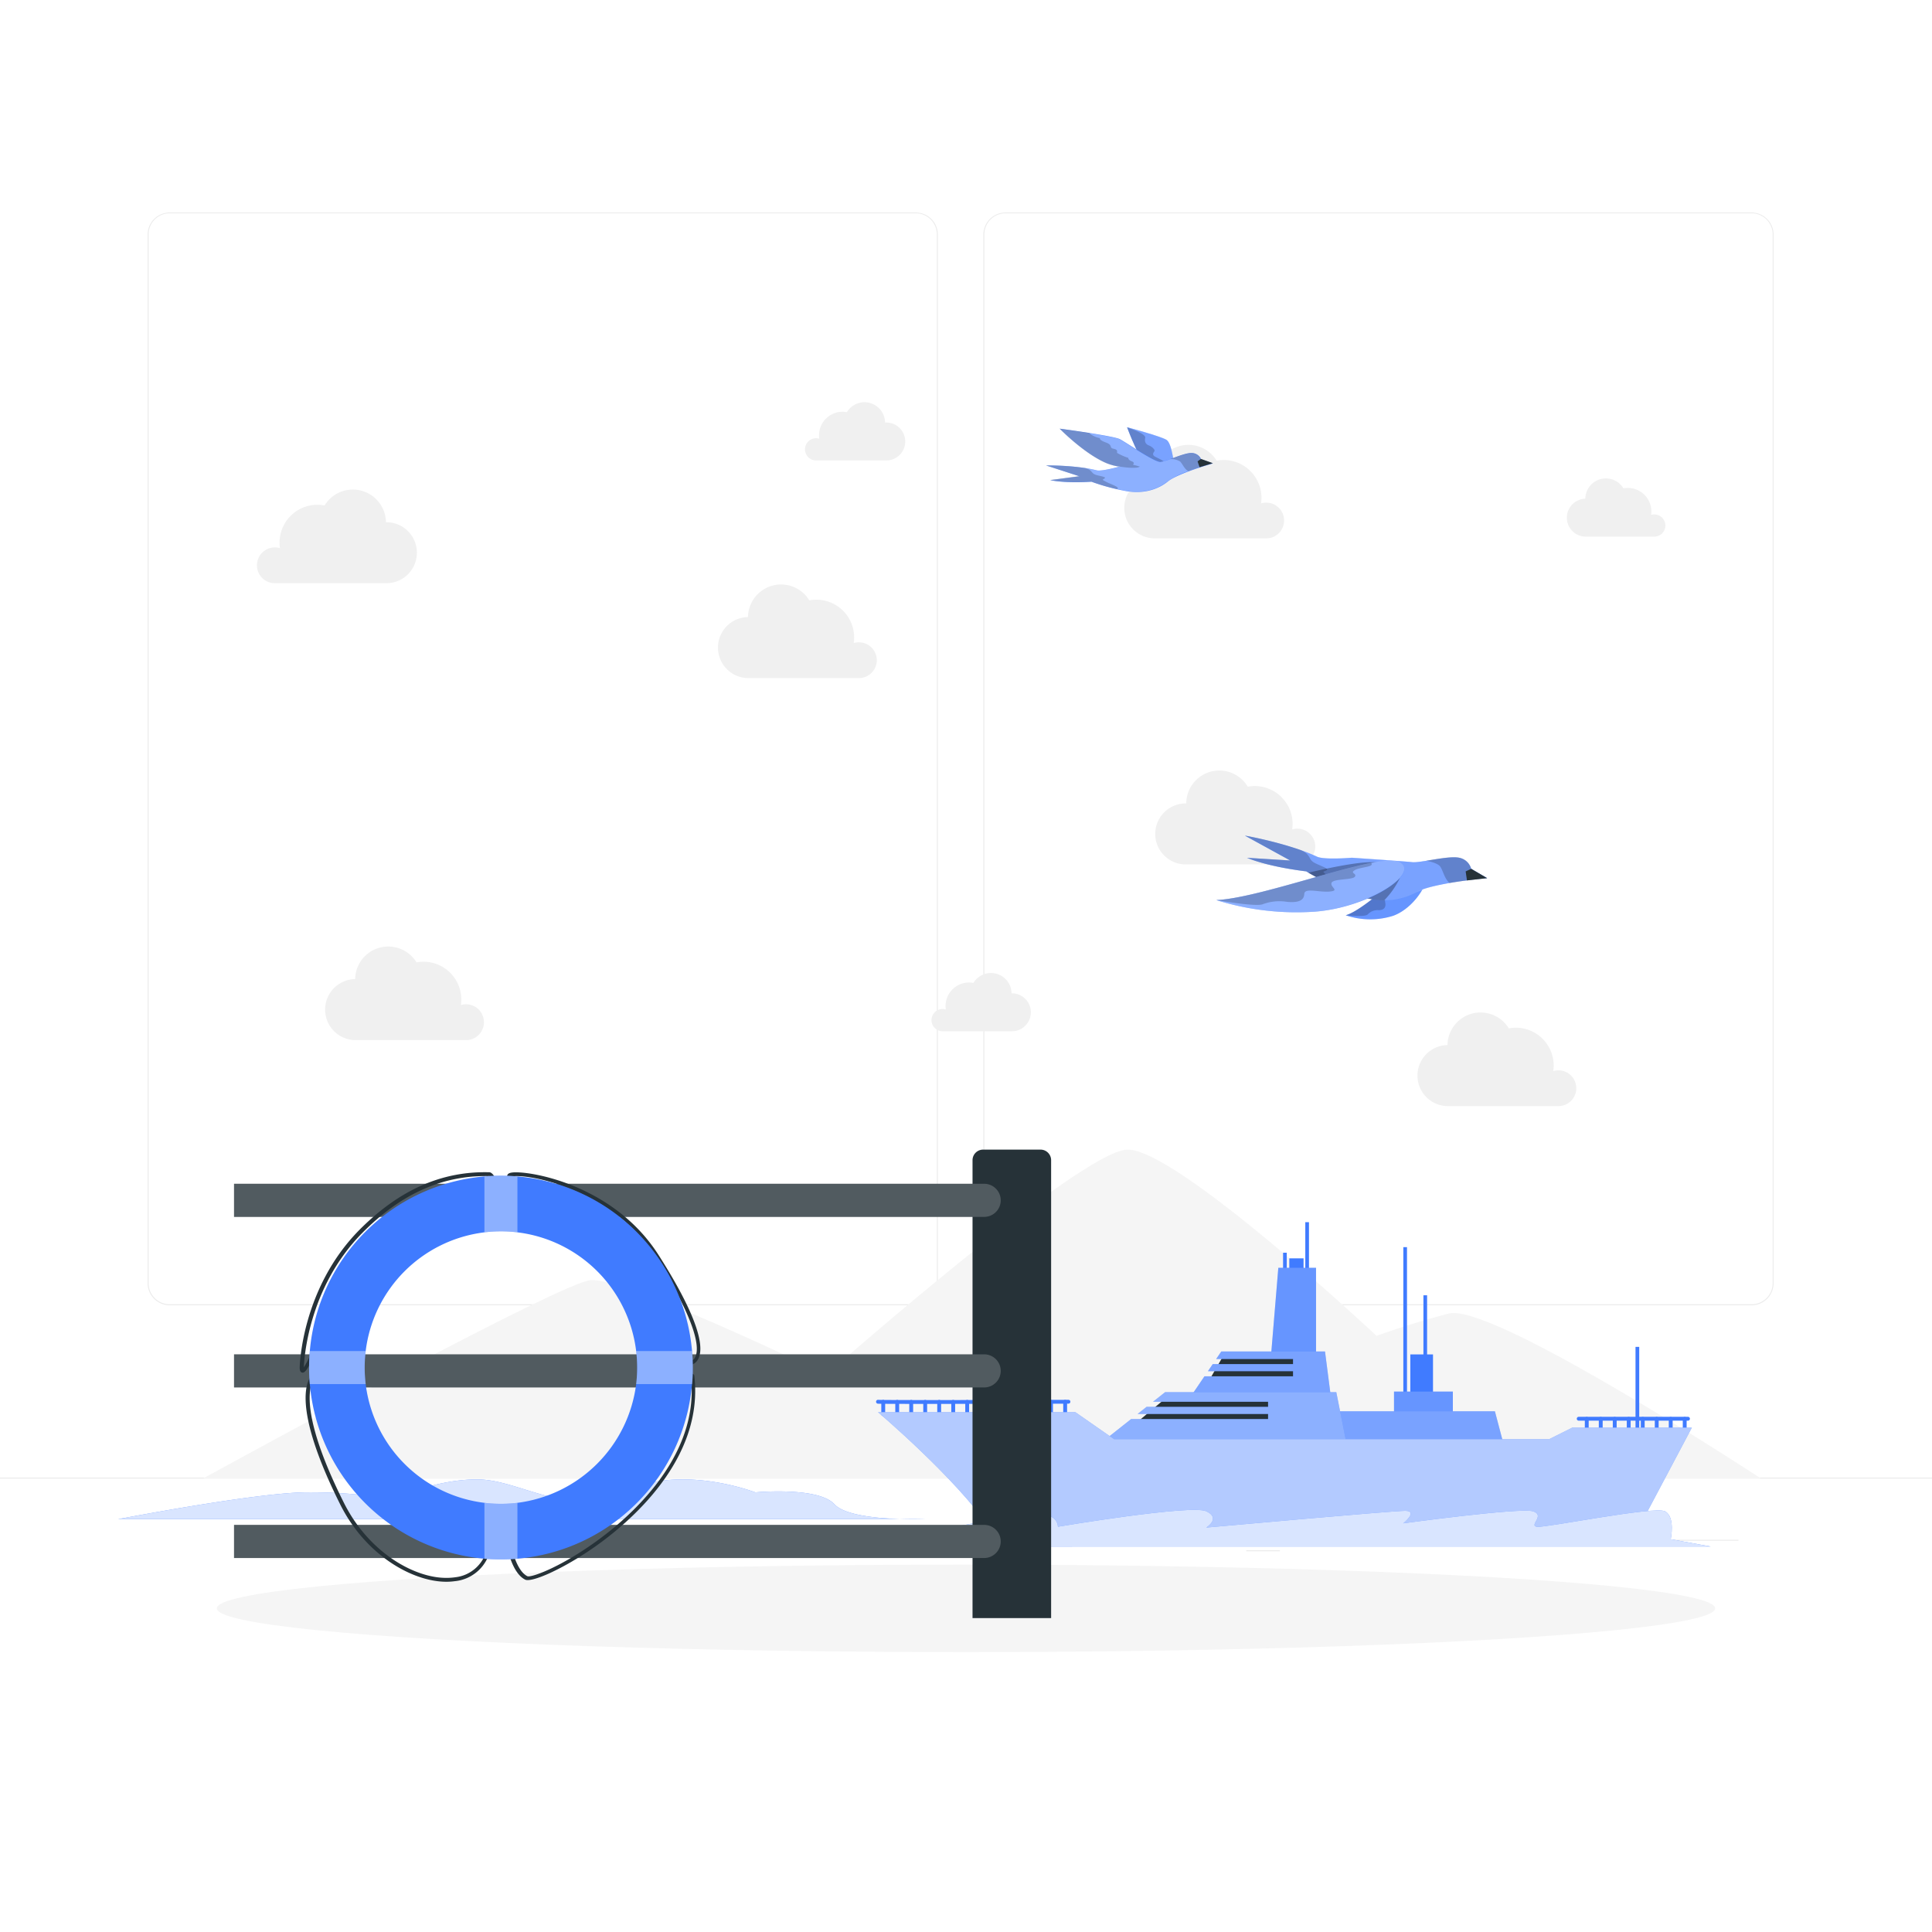 <svg class="animated" id="freepik_stories-sailor" xmlns="http://www.w3.org/2000/svg" viewBox="0 0 500 500" version="1.1" xmlns:xlink="http://www.w3.org/1999/xlink" xmlns:svgjs="http://svgjs.com/svgjs"><style>svg#freepik_stories-sailor:not(.animated) .animable {opacity: 0;}svg#freepik_stories-sailor.animated #freepik--background-complete--inject-2 {animation: 6s Infinite  linear floating;animation-delay: 0s;}svg#freepik_stories-sailor.animated #freepik--bird-2--inject-2 {animation: 3s Infinite  linear floating;animation-delay: 0s;}svg#freepik_stories-sailor.animated #freepik--bird-1--inject-2 {animation: 3s Infinite  linear floating;animation-delay: 0s;}svg#freepik_stories-sailor.animated #freepik--Character--inject-2 {animation: 1.5s 1 forwards cubic-bezier(.36,-0.01,.5,1.38) slideLeft;animation-delay: 1s;opacity: 0}            @keyframes floating {                0% {                    opacity: 1;                    transform: translateY(0px);                }                50% {                    transform: translateY(-10px);                }                100% {                    opacity: 1;                    transform: translateY(0px);                }            }                    @keyframes slideLeft {                0% {                    opacity: 0;                    transform: translateX(-30px);                }                100% {                    opacity: 1;                    transform: translateX(0);                }            }        </style><g id="freepik--background-complete--inject-2" class="animable" style="transform-origin: 250px 228.23px;"><rect y="382.4" width="500" height="0.25" style="fill: rgb(235, 235, 235); transform-origin: 250px 382.525px;" id="elvhcyrb8f7ye" class="animable"></rect><rect x="416.78" y="398.49" width="33.12" height="0.25" style="fill: rgb(235, 235, 235); transform-origin: 433.34px 398.615px;" id="elg3tsfaiicyh" class="animable"></rect><rect x="322.53" y="401.21" width="8.69" height="0.25" style="fill: rgb(235, 235, 235); transform-origin: 326.875px 401.335px;" id="elp34qyhh9yz" class="animable"></rect><rect x="396.59" y="389.21" width="19.19" height="0.25" style="fill: rgb(235, 235, 235); transform-origin: 406.185px 389.335px;" id="el32m79akekq" class="animable"></rect><rect x="52.46" y="390.89" width="43.19" height="0.25" style="fill: rgb(235, 235, 235); transform-origin: 74.055px 391.015px;" id="elrx9ihz1cpo" class="animable"></rect><rect x="104.56" y="390.89" width="6.33" height="0.25" style="fill: rgb(235, 235, 235); transform-origin: 107.725px 391.015px;" id="elfvpwmk4zzx" class="animable"></rect><rect x="131.47" y="395.11" width="93.68" height="0.25" style="fill: rgb(235, 235, 235); transform-origin: 178.31px 395.235px;" id="el07saxaukvwir" class="animable"></rect><path d="M237,337.8H43.91a5.71,5.71,0,0,1-5.7-5.71V60.66A5.71,5.71,0,0,1,43.91,55H237a5.71,5.71,0,0,1,5.71,5.71V332.09A5.71,5.71,0,0,1,237,337.8ZM43.91,55.2a5.46,5.46,0,0,0-5.45,5.46V332.09a5.46,5.46,0,0,0,5.45,5.46H237a5.47,5.47,0,0,0,5.46-5.46V60.66A5.47,5.47,0,0,0,237,55.2Z" style="fill: rgb(235, 235, 235); transform-origin: 140.46px 196.4px;" id="eluj48qrgg26" class="animable"></path><path d="M453.31,337.8H260.21a5.72,5.72,0,0,1-5.71-5.71V60.66A5.72,5.72,0,0,1,260.21,55h193.1A5.71,5.71,0,0,1,459,60.66V332.09A5.71,5.71,0,0,1,453.31,337.8ZM260.21,55.2a5.47,5.47,0,0,0-5.46,5.46V332.09a5.47,5.47,0,0,0,5.46,5.46h193.1a5.47,5.47,0,0,0,5.46-5.46V60.66a5.47,5.47,0,0,0-5.46-5.46Z" style="fill: rgb(235, 235, 235); transform-origin: 356.75px 196.4px;" id="eluqi90if35ki" class="animable"></path><path d="M455.68,382.59c-12.16-7.9-70.51-45.38-80.81-42.64-11.5,3.06-18.61,5.77-18.61,5.77s-52.17-48.87-64.65-48.19-77.73,58.22-77.73,58.22-52.39-25.35-61.06-24.45c-7.71.79-83.42,42.1-100.2,51.29Z" style="fill: rgb(245, 245, 245); transform-origin: 254.15px 340.056px;" id="elrw1ge03nqo" class="animable"></path><path d="M332.32,134.7a4.62,4.62,0,0,0-4.63-4.62,4.86,4.86,0,0,0-1.33.19,9.49,9.49,0,0,0,.11-1.42,9.79,9.79,0,0,0-11.61-9.63A8.56,8.56,0,0,0,299,123.55h-.15a7.89,7.89,0,1,0,0,15.78h29A4.62,4.62,0,0,0,332.32,134.7Z" style="fill: rgb(240, 240, 240); transform-origin: 311.64px 127.229px;" id="eln17i861ljud" class="animable"></path><path d="M340.38,219.08a4.63,4.63,0,0,0-4.63-4.63,4.51,4.51,0,0,0-1.33.2,9.59,9.59,0,0,0,.1-1.42,9.78,9.78,0,0,0-11.6-9.63A8.56,8.56,0,0,0,307,207.93h-.14a7.89,7.89,0,1,0,0,15.78h29A4.63,4.63,0,0,0,340.38,219.08Z" style="fill: rgb(240, 240, 240); transform-origin: 319.675px 211.56px;" id="elmzavuhf4dr" class="animable"></path><path d="M125.24,264.54a4.63,4.63,0,0,0-4.63-4.63,4.51,4.51,0,0,0-1.33.2,9.49,9.49,0,0,0,.11-1.42,9.8,9.8,0,0,0-9.8-9.8,9.64,9.64,0,0,0-1.8.17,8.57,8.57,0,0,0-15.88,4.33h-.15a7.9,7.9,0,0,0,0,15.79h29A4.62,4.62,0,0,0,125.24,264.54Z" style="fill: rgb(240, 240, 240); transform-origin: 104.691px 257.071px;" id="elqjb9crr4x2m" class="animable"></path><path d="M226.91,170.85a4.63,4.63,0,0,0-4.63-4.62,4.86,4.86,0,0,0-1.33.19,9.5,9.5,0,0,0,.1-1.42,9.78,9.78,0,0,0-11.6-9.63,8.56,8.56,0,0,0-15.87,4.33h-.15a7.9,7.9,0,0,0,0,15.79h29A4.63,4.63,0,0,0,226.91,170.85Z" style="fill: rgb(240, 240, 240); transform-origin: 206.361px 163.376px;" id="elkty24kemb2d" class="animable"></path><path d="M407.94,281.62a4.62,4.62,0,0,0-4.63-4.62,4.86,4.86,0,0,0-1.33.19,9.49,9.49,0,0,0,.11-1.42,9.79,9.79,0,0,0-11.61-9.63,8.56,8.56,0,0,0-15.87,4.33h-.15a7.9,7.9,0,0,0,0,15.79h29A4.63,4.63,0,0,0,407.94,281.62Z" style="fill: rgb(240, 240, 240); transform-origin: 387.391px 274.146px;" id="elupurukil9us" class="animable"></path><path d="M66.5,146.3a4.63,4.63,0,0,1,4.63-4.63,4.44,4.44,0,0,1,1.32.2,11.17,11.17,0,0,1-.1-1.42A9.78,9.78,0,0,1,84,130.82a8.56,8.56,0,0,1,15.88,4.33H100a7.89,7.89,0,0,1,0,15.78H71A4.62,4.62,0,0,1,66.5,146.3Z" style="fill: rgb(240, 240, 240); transform-origin: 87.195px 138.813px;" id="elxejxj94yq8m" class="animable"></path><path d="M431,136a2.88,2.88,0,0,0-2.87-2.87,2.82,2.82,0,0,0-.83.12,6.4,6.4,0,0,0,.07-.88,6.09,6.09,0,0,0-6.1-6.09,6,6,0,0,0-1.12.1,5.32,5.32,0,0,0-9.87,2.69h-.09a4.91,4.91,0,0,0,0,9.81h18A2.88,2.88,0,0,0,431,136Z" style="fill: rgb(240, 240, 240); transform-origin: 418.251px 131.348px;" id="elfwxs4vs4xuw" class="animable"></path><path d="M208.33,116.29a2.88,2.88,0,0,1,2.88-2.88,2.81,2.81,0,0,1,.82.12,6.4,6.4,0,0,1-.06-.88,6.08,6.08,0,0,1,6.09-6.09,6.86,6.86,0,0,1,1.12.1,5.32,5.32,0,0,1,9.87,2.69h.09a4.91,4.91,0,1,1,0,9.81h-18A2.87,2.87,0,0,1,208.33,116.29Z" style="fill: rgb(240, 240, 240); transform-origin: 221.301px 111.631px;" id="elyddoe89ch6" class="animable"></path><path d="M241.07,264a2.87,2.87,0,0,1,2.88-2.87,2.81,2.81,0,0,1,.82.12,6.54,6.54,0,0,1-.06-.89,6.09,6.09,0,0,1,6.09-6.09,5.91,5.91,0,0,1,1.12.11,5.32,5.32,0,0,1,9.87,2.69h.09a4.91,4.91,0,1,1,0,9.82h-18A2.88,2.88,0,0,1,241.07,264Z" style="fill: rgb(240, 240, 240); transform-origin: 253.93px 259.353px;" id="elnwgcduwpmg" class="animable"></path></g><g id="freepik--Shadow--inject-2" class="animable" style="transform-origin: 250px 416.24px;"><ellipse id="freepik--path--inject-2" cx="250" cy="416.24" rx="193.89" ry="11.32" style="fill: rgb(245, 245, 245); transform-origin: 250px 416.24px;" class="animable"></ellipse></g><g id="freepik--ship-2--inject-2" class="animable" style="transform-origin: 236.645px 358.275px;"><path d="M240.9,363.33c-7.55,0-13.37,0-13.74-.06a.5.5,0,0,1,.14-1c1,.11,32.64.05,49.2,0a.49.49,0,0,1,.51.5.51.51,0,0,1-.5.5C273.34,363.28,254.38,363.33,240.9,363.33Z" style="fill: rgb(64, 123, 255); transform-origin: 251.869px 362.798px;" id="elphk9ly1fd6" class="animable"></path><path d="M228.58,366.48a.5.5,0,0,1-.5-.5V362.8a.5.5,0,0,1,.5-.5.51.51,0,0,1,.5.5V366A.51.51,0,0,1,228.58,366.48Z" style="fill: rgb(64, 123, 255); transform-origin: 228.58px 364.39px;" id="elz3whnt66e2e" class="animable"></path><path d="M232.2,366.48a.5.5,0,0,1-.5-.5V362.8a.5.5,0,0,1,.5-.5.51.51,0,0,1,.5.5V366A.51.51,0,0,1,232.2,366.48Z" style="fill: rgb(64, 123, 255); transform-origin: 232.2px 364.39px;" id="el8qulpqhq0ir" class="animable"></path><path d="M235.82,366.48a.5.5,0,0,1-.5-.5V362.8a.5.5,0,0,1,1,0V366A.5.5,0,0,1,235.82,366.48Z" style="fill: rgb(64, 123, 255); transform-origin: 235.82px 364.39px;" id="eligvwjbpfis" class="animable"></path><path d="M239.44,366.48a.51.51,0,0,1-.5-.5V362.8a.51.51,0,0,1,.5-.5.5.5,0,0,1,.5.5V366A.5.5,0,0,1,239.44,366.48Z" style="fill: rgb(64, 123, 255); transform-origin: 239.44px 364.39px;" id="el2mqq83qaeb9" class="animable"></path><path d="M243.06,366.48a.51.51,0,0,1-.5-.5V362.8a.51.51,0,0,1,.5-.5.5.5,0,0,1,.5.5V366A.5.5,0,0,1,243.06,366.48Z" style="fill: rgb(64, 123, 255); transform-origin: 243.06px 364.39px;" id="elbich7n9ha1g" class="animable"></path><path d="M246.69,366.48a.5.5,0,0,1-.5-.5V362.8a.5.5,0,0,1,.5-.5.51.51,0,0,1,.5.5V366A.51.51,0,0,1,246.69,366.48Z" style="fill: rgb(64, 123, 255); transform-origin: 246.69px 364.39px;" id="elu40jnhhxo09" class="animable"></path><path d="M250.31,366.48a.5.5,0,0,1-.5-.5V362.8a.5.5,0,0,1,.5-.5.51.51,0,0,1,.5.5V366A.51.51,0,0,1,250.31,366.48Z" style="fill: rgb(64, 123, 255); transform-origin: 250.31px 364.39px;" id="elun7wa3ldzj9" class="animable"></path><path d="M253.93,366.48a.5.5,0,0,1-.5-.5V362.8a.5.5,0,0,1,1,0V366A.5.5,0,0,1,253.93,366.48Z" style="fill: rgb(64, 123, 255); transform-origin: 253.93px 364.39px;" id="elj5y9fejf32" class="animable"></path><path d="M257.55,366.48a.51.51,0,0,1-.5-.5V362.8a.51.51,0,0,1,.5-.5.5.5,0,0,1,.5.5V366A.5.5,0,0,1,257.55,366.48Z" style="fill: rgb(64, 123, 255); transform-origin: 257.55px 364.39px;" id="el6hhsekmuk9r" class="animable"></path><path d="M261.17,366.48a.51.51,0,0,1-.5-.5V362.8a.51.51,0,0,1,.5-.5.5.5,0,0,1,.5.5V366A.5.5,0,0,1,261.17,366.48Z" style="fill: rgb(64, 123, 255); transform-origin: 261.17px 364.39px;" id="el9gbr1l2wcf4" class="animable"></path><path d="M264.8,366.48a.5.5,0,0,1-.5-.5V362.8a.5.5,0,0,1,.5-.5.51.51,0,0,1,.5.5V366A.51.51,0,0,1,264.8,366.48Z" style="fill: rgb(64, 123, 255); transform-origin: 264.8px 364.39px;" id="elcw7k6wc0knn" class="animable"></path><path d="M268.42,366.48a.5.5,0,0,1-.5-.5V362.8a.5.5,0,0,1,.5-.5.51.51,0,0,1,.5.5V366A.51.51,0,0,1,268.42,366.48Z" style="fill: rgb(64, 123, 255); transform-origin: 268.42px 364.39px;" id="el3z8p6mlp7fv" class="animable"></path><path d="M272,366.48a.5.5,0,0,1-.5-.5V362.8a.5.5,0,0,1,1,0V366A.5.5,0,0,1,272,366.48Z" style="fill: rgb(64, 123, 255); transform-origin: 272px 364.39px;" id="ellpf3lglm01r" class="animable"></path><path d="M275.66,366.48a.51.51,0,0,1-.5-.5V362.8a.51.51,0,0,1,.5-.5.5.5,0,0,1,.5.5V366A.5.5,0,0,1,275.66,366.48Z" style="fill: rgb(64, 123, 255); transform-origin: 275.66px 364.39px;" id="elf90fw1chudd" class="animable"></path><path d="M436.85,367.67H408.57a.51.51,0,0,1-.5-.5.5.5,0,0,1,.5-.5h28.28a.5.5,0,0,1,.5.5A.51.51,0,0,1,436.85,367.67Z" style="fill: rgb(64, 123, 255); transform-origin: 422.71px 367.17px;" id="elpehzegwp2u" class="animable"></path><path d="M410.65,370.87a.5.5,0,0,1-.5-.5V367.2a.5.5,0,0,1,.5-.5.5.5,0,0,1,.5.5v3.17A.5.5,0,0,1,410.65,370.87Z" style="fill: rgb(64, 123, 255); transform-origin: 410.65px 368.785px;" id="elu8e0jgndtzp" class="animable"></path><path d="M414.27,370.87a.5.5,0,0,1-.5-.5V367.2a.5.5,0,0,1,1,0v3.17A.5.5,0,0,1,414.27,370.87Z" style="fill: rgb(64, 123, 255); transform-origin: 414.27px 368.785px;" id="elu1r76craihi" class="animable"></path><path d="M417.89,370.87a.5.5,0,0,1-.5-.5V367.2a.5.5,0,0,1,.5-.5.5.5,0,0,1,.5.5v3.17A.5.5,0,0,1,417.89,370.87Z" style="fill: rgb(64, 123, 255); transform-origin: 417.89px 368.785px;" id="eltn1bvqzwuhg" class="animable"></path><path d="M421.51,370.87a.5.5,0,0,1-.5-.5V367.2a.5.5,0,0,1,.5-.5.5.5,0,0,1,.5.5v3.17A.5.5,0,0,1,421.51,370.87Z" style="fill: rgb(64, 123, 255); transform-origin: 421.51px 368.785px;" id="elugv9aqmtby" class="animable"></path><path d="M425.14,370.87a.5.5,0,0,1-.5-.5V367.2a.5.5,0,0,1,.5-.5.5.5,0,0,1,.5.5v3.17A.5.5,0,0,1,425.14,370.87Z" style="fill: rgb(64, 123, 255); transform-origin: 425.14px 368.785px;" id="eluqod91u1zm" class="animable"></path><path d="M428.76,370.87a.5.5,0,0,1-.5-.5V367.2a.5.5,0,0,1,.5-.5.5.5,0,0,1,.5.5v3.17A.5.5,0,0,1,428.76,370.87Z" style="fill: rgb(64, 123, 255); transform-origin: 428.76px 368.785px;" id="el2e8staq827m" class="animable"></path><path d="M432.38,370.87a.5.5,0,0,1-.5-.5V367.2a.5.5,0,1,1,1,0v3.17A.5.5,0,0,1,432.38,370.87Z" style="fill: rgb(64, 123, 255); transform-origin: 432.38px 368.785px;" id="elj0xc1abxt6" class="animable"></path><path d="M436,370.87a.5.5,0,0,1-.5-.5V367.2a.5.5,0,0,1,.5-.5.5.5,0,0,1,.5.5v3.17A.5.5,0,0,1,436,370.87Z" style="fill: rgb(64, 123, 255); transform-origin: 436px 368.785px;" id="elpmxhaq9npde" class="animable"></path><polyline points="363.18 361.33 363.18 322.76 364.13 322.76 364.13 361.33" style="fill: rgb(64, 123, 255); transform-origin: 363.655px 342.045px;" id="el9jqyk27qyun" class="animable"></polyline><polyline points="423.27 387.14 423.27 348.57 424.23 348.57 424.23 387.14" style="fill: rgb(64, 123, 255); transform-origin: 423.75px 367.855px;" id="elfv29n5loifr" class="animable"></polyline><polyline points="368.38 373.79 368.38 335.22 369.33 335.22 369.33 373.79" style="fill: rgb(64, 123, 255); transform-origin: 368.855px 354.505px;" id="elgrm0rpbv50h" class="animable"></polyline><rect x="364.99" y="350.52" width="5.87" height="10.81" style="fill: rgb(64, 123, 255); transform-origin: 367.925px 355.925px;" id="elh6apoj5v0ss" class="animable"></rect><rect x="333.67" y="325.66" width="3.69" height="3.16" style="fill: rgb(64, 123, 255); transform-origin: 335.515px 327.24px;" id="eld1bzatxsgr5" class="animable"></rect><polyline points="337.81 354.87 337.81 316.3 338.76 316.3 338.76 354.87" style="fill: rgb(64, 123, 255); transform-origin: 338.285px 335.585px;" id="elj6bbzm5l70a" class="animable"></polyline><polyline points="332.06 362.77 332.06 324.2 333.01 324.2 333.01 362.77" style="fill: rgb(64, 123, 255); transform-origin: 332.535px 343.485px;" id="el653gzd54f5u" class="animable"></polyline><rect x="360.77" y="360.14" width="15.23" height="7.72" style="fill: rgb(64, 123, 255); transform-origin: 368.385px 364px;" id="elbn6rxeeehso" class="animable"></rect><g id="el77gp4g4y197"><rect x="360.77" y="360.14" width="15.23" height="7.72" style="fill: rgb(255, 255, 255); opacity: 0.2; isolation: isolate; transform-origin: 368.385px 364px;" class="animable"></rect></g><polygon points="344.91 365.24 386.88 365.24 389.45 374.98 344.91 374.98 344.91 365.24" style="fill: rgb(64, 123, 255); transform-origin: 367.18px 370.11px;" id="elugtnei45gr" class="animable"></polygon><g id="el2zccazi35gc"><polygon points="344.91 365.24 386.88 365.24 389.45 374.98 344.91 374.98 344.91 365.24" style="fill: rgb(255, 255, 255); opacity: 0.3; isolation: isolate; transform-origin: 367.18px 370.11px;" class="animable"></polygon></g><polygon points="340.59 353.81 340.59 328.1 330.83 328.1 328.69 353.81 340.59 353.81" style="fill: rgb(64, 123, 255); transform-origin: 334.64px 340.955px;" id="elf10ly7u3j8u" class="animable"></polygon><g id="eldcw9kd00bs"><polygon points="340.59 353.81 340.59 328.1 330.83 328.1 328.69 353.81 340.59 353.81" style="fill: rgb(255, 255, 255); opacity: 0.2; isolation: isolate; transform-origin: 334.64px 340.955px;" class="animable"></polygon></g><polygon points="316.79 350.52 311.78 359.22 338.29 359.22 338.29 351.31 316.79 350.52" style="fill: rgb(38, 50, 56); transform-origin: 325.035px 354.87px;" id="el9jk8vzqdpm" class="animable"></polygon><polygon points="316.07 349.76 314.75 351.7 334.64 351.7 334.64 353.02 313.86 353.02 312.61 354.87 334.64 354.87 334.64 356.19 311.71 356.19 306.54 363.81 344.91 365.24 342.91 349.76 316.07 349.76" style="fill: rgb(64, 123, 255); transform-origin: 325.725px 357.5px;" id="elg0k6gk0e5mf" class="animable"></polygon><g id="els96784917yg"><polygon points="316.07 349.76 314.75 351.7 334.64 351.7 334.64 353.02 313.86 353.02 312.61 354.87 334.64 354.87 334.64 356.19 311.71 356.19 306.54 363.81 344.91 365.24 342.91 349.76 316.07 349.76" style="fill: rgb(255, 255, 255); opacity: 0.3; isolation: isolate; transform-origin: 325.725px 357.5px;" class="animable"></polygon></g><polygon points="302.29 361.33 292.26 369.77 335.78 369.77 335.78 361.86 302.29 361.33" style="fill: rgb(38, 50, 56); transform-origin: 314.02px 365.55px;" id="ele7s59actiut" class="animable"></polygon><polygon points="301.54 360.29 298.41 362.77 328.18 362.77 328.18 364.09 296.74 364.09 294.41 365.94 328.18 365.94 328.18 367.25 292.74 367.25 279.64 377.62 349.83 380.42 345.83 360.29 301.54 360.29" style="fill: rgb(64, 123, 255); transform-origin: 314.735px 370.355px;" id="el2m332s6reel" class="animable"></polygon><g id="el2bq9o517koh"><polygon points="301.54 360.29 298.41 362.77 328.18 362.77 328.18 364.09 296.74 364.09 294.41 365.94 328.18 365.94 328.18 367.25 292.74 367.25 279.64 377.62 349.83 380.42 345.83 360.29 301.54 360.29" style="fill: rgb(255, 255, 255); opacity: 0.4; isolation: isolate; transform-origin: 314.735px 370.355px;" class="animable"></polygon></g><path d="M406.9,369.47l-6,3H288.35l-10.05-7H227.23s20,16.95,28.85,29.9H424.13l13.72-25.9Z" style="fill: rgb(64, 123, 255); transform-origin: 332.54px 380.42px;" id="elpvz8n8db6n" class="animable"></path><g id="ell2z7gu4x54f"><path d="M406.9,369.47l-6,3H288.35l-10.05-7H227.23s20,16.95,28.85,29.9H424.13l13.72-25.9Z" style="fill: rgb(255, 255, 255); opacity: 0.6; isolation: isolate; transform-origin: 332.54px 380.42px;" class="animable"></path></g><path d="M196.66,400.25s25-4,41.14-4c11.93,0,35.28-9.29,36-1.14,0,0,34.47-5.81,38.38-4s0,4.22,0,4.22S360.15,391,363.66,391s-.48,3.23-.48,3.23,30.38-4.15,33.6-3.1-1.22,3.71,1,4,30.4-5.42,33.12-4,1.48,7.22,1.48,7.22l10.35,1.89Z" style="fill: rgb(64, 123, 255); transform-origin: 319.695px 395.505px;" id="elhb9s4dx9eq" class="animable"></path><g id="elodyvszaop3n"><path d="M196.66,400.25s25-4,41.14-4c11.93,0,35.28-9.29,36-1.14,0,0,34.47-5.81,38.38-4s0,4.22,0,4.22S360.15,391,363.66,391s-.48,3.23-.48,3.23,30.38-4.15,33.6-3.1-1.22,3.71,1,4,30.4-5.42,33.12-4,1.48,7.22,1.48,7.22l10.35,1.89Z" style="fill: rgb(255, 255, 255); opacity: 0.8; isolation: isolate; transform-origin: 319.695px 395.505px;" class="animable"></path></g><path d="M33.46,393.12h206s-19.28.8-23.51-3.82-20.47-3.08-20.47-3.08-19.1-7.39-33.67-.25-27.24-3.11-38.32-3.11S101.71,388,101.71,388a126.56,126.56,0,0,0-22.15-1.79c-13,0-49,6.95-49,6.95" style="fill: rgb(64, 123, 255); transform-origin: 135.01px 388.016px;" id="elme1oofp393q" class="animable"></path><g id="eleahlpmknn9q"><path d="M33.46,393.12h206s-19.28.8-23.51-3.82-20.47-3.08-20.47-3.08-19.1-7.39-33.67-.25-27.24-3.11-38.32-3.11S101.71,388,101.71,388a126.56,126.56,0,0,0-22.15-1.79c-13,0-49,6.95-49,6.95" style="fill: rgb(255, 255, 255); opacity: 0.8; isolation: isolate; transform-origin: 135.01px 388.016px;" class="animable"></path></g></g><g id="freepik--bird-2--inject-2" class="animable" style="transform-origin: 349.825px 227.085px;"><path d="M368.42,224.41c-2.85-1.78-14.59,10.87-20.15,12.46a19.72,19.72,0,0,0,12.21.16C366.61,234.88,371.44,226.28,368.42,224.41Z" style="fill: rgb(64, 123, 255); transform-origin: 358.807px 231.08px;" id="el9mikgllz3lr" class="animable"></path><g id="el2tupq1xtqod"><path d="M348.27,236.87a19.72,19.72,0,0,0,12.21.16c6.13-2.15,11-10.75,7.94-12.62-.67-.42-1.84,0-3.31.82C360.36,228,352.51,235.65,348.27,236.87Z" style="fill: rgb(255, 255, 255); opacity: 0.2; transform-origin: 358.815px 231.083px;" class="animable"></path></g><g id="elrmu5aqt19n8"><path d="M348.27,236.87s5,.54,5.7-.22a3.46,3.46,0,0,1,2.81-1.1c1.39,0,2-.7,1.7-2.11s1.74-.65,2.93-1.12-.14-.9-.17-1.88,2.38-1.11,2.52-1.9-.8-.61-.29-1.42,2.25-1.12,1.64-1.89C360.36,228,352.51,235.65,348.27,236.87Z" style="opacity: 0.2; isolation: isolate; transform-origin: 356.754px 231.143px;" class="animable"></path></g><path d="M377.68,222c-2.88-.63-10.05,1.37-12.25,1.12-2-.22-15.58-1.14-15.58-1.14s-7.12.6-9-.27c-7.47-3.49-18.68-5.45-18.68-5.45l11.74,6.44L322.74,222s4.82,2.21,15.31,3.51a78.42,78.42,0,0,0,11.44,5.61c8.74,3.65,15.05.86,17.13-.26,4.55-2.44,18.26-3.6,18.26-3.6l-4.14-2.42A4,4,0,0,0,377.68,222Z" style="fill: rgb(64, 123, 255); transform-origin: 353.525px 224.599px;" id="el7i3lsj62d7f" class="animable"></path><g id="elqobkl73vssc"><path d="M333.91,222.67,322.74,222s4.82,2.22,15.32,3.51c0,0,.17.12.55.34a85.11,85.11,0,0,0,8.62,4.3c.7.32,1.46.63,2.26,1a22.09,22.09,0,0,0,8.77,1.82,18.14,18.14,0,0,0,8.36-2.08,33.15,33.15,0,0,1,8.52-2.35l1.58-.26h0l1.16-.17,2.49-.33c2.6-.32,4.49-.48,4.49-.48l-4.13-2.43a4,4,0,0,0-3.07-2.88c-1.89-.41-5.63.3-8.59.77a16.79,16.79,0,0,1-3.66.35c-2.2-.24-15.75-1.18-15.58-1.13h-.11c-.9.06-7.16.52-8.89-.29-1.32-.61-2.77-1.19-4.24-1.7h0a104,104,0,0,0-14.41-3.73Z" style="fill: rgb(255, 255, 255); opacity: 0.3; transform-origin: 353.52px 224.615px;" class="animable"></path></g><g id="el024m0mhc8y5y"><path d="M369.08,222.74c1.39.28,3.19.78,3.7,1.6.7,1.09,1.12,3.17,2.37,4.19.53-.1,1.06-.18,1.58-.26h0l1.18-.18c.87-.13,1.71-.23,2.48-.33a9.23,9.23,0,0,0,.35-2.91,4,4,0,0,0-3.06-2.88C375.79,221.56,372.05,222.27,369.08,222.74Z" style="opacity: 0.2; isolation: isolate; transform-origin: 374.914px 225.189px;" class="animable"></path></g><g id="el1ugp390r51q"><path d="M333.91,222.67,322.74,222s4.82,2.22,15.31,3.51a71.33,71.33,0,0,0,9.17,4.64c1.39-.43-2-2.22-3.36-3.31-1.8-1.42-1.56-1.14-.72-1.52s.05-.68-2.14-1.63-1.58-1.37-2.78-2.71a6,6,0,0,0-1.62-1h0a104,104,0,0,0-14.41-3.73Z" style="opacity: 0.2; isolation: isolate; transform-origin: 334.869px 223.2px;" class="animable"></path></g><polygon points="380.75 224.85 379.31 225.52 379.65 227.85 384.88 227.27 380.75 224.85" style="fill: rgb(38, 50, 56); transform-origin: 382.095px 226.35px;" id="eld99jp3a4ptl" class="animable"></polygon><g id="elyifs1c1nrvn"><path d="M338.61,225.86a85.11,85.11,0,0,0,8.62,4.3c.7.32,1.46.63,2.26,1a22.09,22.09,0,0,0,8.77,1.82,21.84,21.84,0,0,0,4-5.69s-.79-2.4-5-3.9C354.51,222.39,344.89,224.37,338.61,225.86Z" style="opacity: 0.3; isolation: isolate; transform-origin: 350.435px 228.049px;" class="animable"></path></g><path d="M362.17,223.19c-5.23-2.73-35.1,9.2-47.39,9.75a69.64,69.64,0,0,0,25.48,3C354,234.91,367.69,226.07,362.17,223.19Z" style="fill: rgb(64, 123, 255); transform-origin: 339.102px 229.443px;" id="elxejjuh642g" class="animable"></path><g id="el7cgymbl01w4"><path d="M314.77,232.94a69.72,69.72,0,0,0,25.49,3c13.71-1.06,27.44-9.91,21.91-12.79-1.23-.65-3.85-.47-7.28.17C343.81,225.46,324.16,232.52,314.77,232.94Z" style="fill: rgb(255, 255, 255); opacity: 0.4; transform-origin: 339.098px 229.422px;" class="animable"></path></g><g id="el35g4sjfkgy4"><path d="M314.77,232.94s10.26,1.8,12,1.08a12.43,12.43,0,0,1,6.34-.62c2.93.27,4.36-.36,4.44-2.05s3.92-.35,6.59-.62.1-1.07.45-2.22,5.43-.73,6.05-1.62-1.42-.89,0-1.71,5.18-.78,4.22-1.82C343.81,225.46,324.16,232.52,314.77,232.94Z" style="opacity: 0.2; isolation: isolate; transform-origin: 334.892px 228.775px;" class="animable"></path></g></g><g id="freepik--bird-1--inject-2" class="animable" style="transform-origin: 292.29px 118.953px;"><path d="M303.91,120.91s-.54-6.11-2-7.06-10.23-3.28-10.23-3.28,3.48,9.43,5.59,10.51S303.91,120.91,303.91,120.91Z" style="fill: rgb(64, 123, 255); transform-origin: 297.795px 116.045px;" id="el1mdp639lk7e" class="animable"></path><g id="el5k5z17v0l4b"><path d="M291.71,110.58h0c.11.29,3.51,9.44,5.59,10.5a8.13,8.13,0,0,0,4.34.29,19,19,0,0,0,2.27-.46s-.54-6.11-2-7.06-9.42-3.06-10.17-3.26h-.05Z" style="fill: rgb(255, 255, 255); opacity: 0.3; transform-origin: 297.8px 116.059px;" class="animable"></path></g><g id="eljb03fmrrsei"><path d="M291.71,110.58c.11.29,3.51,9.44,5.59,10.5a8.13,8.13,0,0,0,4.34.29c2-1.34-2.24-2.82-2.88-3.3s-.23-.95,0-1.29-.54-1.16-1.43-1.5-1.16-1-.95-2-4.05-2.45-4.59-2.64h-.05Z" style="opacity: 0.2; isolation: isolate; transform-origin: 296.941px 116.059px;" class="animable"></path></g><path d="M308.39,117.24c-2-.06-6.52,2.18-8,2.29s-8.93-5-10.54-5.86-15.6-2.73-15.6-2.73,9.3,9.52,15.6,9.79c0,0-4.67,1.3-6,1-5.42-1.38-13.14-1.28-13.14-1.28l8.64,2.81-7.53,1s3.49.87,10.65.41a54.25,54.25,0,0,0,8.34,2.3c6.28,1.33,10.14-1.32,11.38-2.33,2.73-2.2,11.72-4.7,11.72-4.7l-3.06-1.1A2.71,2.71,0,0,0,308.39,117.24Z" style="fill: rgb(64, 123, 255); transform-origin: 292.31px 119.138px;" id="el5gvkhj2mq6c" class="animable"></path><g id="elruopjctqjqh"><path d="M279.3,123.22l-7.53,1s3.49.87,10.65.41a48.49,48.49,0,0,0,6.7,1.94l1.64.36c6.28,1.33,10.14-1.32,11.39-2.33a21.86,21.86,0,0,1,5.38-2.64l1-.37h0l.76-.27,1.61-.53c1.69-.55,2.93-.89,2.93-.89l-3.06-1.1a2.71,2.71,0,0,0-2.4-1.53c-1.32,0-3.72.91-5.64,1.6a11.9,11.9,0,0,1-2.39.69c-1.5.11-8.94-5-10.53-5.86-.78-.41-4.44-1.06-8-1.62-3.83-.61-7.58-1.11-7.58-1.11s6.44,6.59,12.24,9a10.6,10.6,0,0,0,3,.81h0l.36,0-.08,0c-.59.17-4.69,1.26-6,.94a27.72,27.72,0,0,0-3-.6h0a71.12,71.12,0,0,0-10.08-.67Z" style="fill: rgb(255, 255, 255); opacity: 0.4; transform-origin: 292.25px 119.133px;" class="animable"></path></g><g id="el9m42uom31ui"><path d="M302.76,118.84a4.43,4.43,0,0,1,2.67.6c.6.63,1.14,2,2.1,2.49l1-.37h0l.76-.27,1.61-.53a6.37,6.37,0,0,0-.13-2,2.71,2.71,0,0,0-2.4-1.53C307.08,117.2,304.68,118.15,302.76,118.84Z" style="opacity: 0.2; isolation: isolate; transform-origin: 306.844px 119.58px;" class="animable"></path></g><g id="elxs3si6k8ph8"><path d="M274.23,110.94s6.44,6.59,12.24,9a20.44,20.44,0,0,0,3,.81h0l.28,0c4.7.73,5.24,0,5.24,0s-1.59-.46-1.74-.46.67-.52-.36-.91-.87-.88-.87-.88a14.38,14.38,0,0,1-2.91-1.28c-.11-.31.36-.82-.92-1.08s-.05-.92-2-1.63-1.49-1.13-1.49-1.13a5.6,5.6,0,0,1-2.86-1.35C278,111.44,274.23,110.94,274.23,110.94Z" style="opacity: 0.2; isolation: isolate; transform-origin: 284.61px 116.007px;" class="animable"></path></g><g id="elr5wrxio1ikk"><path d="M279.3,123.22l-7.53,1s3.49.87,10.65.41a48.49,48.49,0,0,0,6.7,1.94c.87-.46-1.59-1.23-2.66-1.78-1.38-.72-1.18-.57-.67-.92s-.05-.46-1.63-.83-1.22-.71-2.2-1.45a4,4,0,0,0-1.2-.47h0a71.12,71.12,0,0,0-10.08-.67Z" style="opacity: 0.2; isolation: isolate; transform-origin: 279.991px 123.51px;" class="animable"></path></g><polygon points="310.8 118.77 309.93 119.4 310.45 120.91 313.87 119.87 310.8 118.77" style="fill: rgb(38, 50, 56); transform-origin: 311.9px 119.84px;" id="ely2i3d6pisis" class="animable"></polygon></g><g id="freepik--ship-1--inject-2" class="animable" style="transform-origin: 166.3px 358.14px;"><path d="M254.43,297.52h14.86a2.74,2.74,0,0,1,2.74,2.74v118.5a0,0,0,0,1,0,0H251.69a0,0,0,0,1,0,0V300.26A2.74,2.74,0,0,1,254.43,297.52Z" style="fill: rgb(38, 50, 56); transform-origin: 261.86px 358.14px;" id="el0t0f1spp5hl" class="animable"></path><path d="M254.7,314.93H60.57v-8.57H254.7a4.29,4.29,0,0,1,4.29,4.28h0A4.29,4.29,0,0,1,254.7,314.93Z" style="fill: rgb(38, 50, 56); transform-origin: 159.78px 310.645px;" id="elegbkvrlvzz8" class="animable"></path><g id="elzg6mrc06yc"><path d="M254.7,314.93H60.57v-8.57H254.7a4.29,4.29,0,0,1,4.29,4.28h0A4.29,4.29,0,0,1,254.7,314.93Z" style="fill: rgb(255, 255, 255); opacity: 0.2; isolation: isolate; transform-origin: 159.78px 310.645px;" class="animable"></path></g><path d="M254.7,359.07H60.57V350.5H254.7a4.29,4.29,0,0,1,4.29,4.28h0A4.29,4.29,0,0,1,254.7,359.07Z" style="fill: rgb(38, 50, 56); transform-origin: 159.78px 354.785px;" id="elaic16nezwt4" class="animable"></path><g id="elnsahaffjs3"><path d="M254.7,359.07H60.57V350.5H254.7a4.29,4.29,0,0,1,4.29,4.28h0A4.29,4.29,0,0,1,254.7,359.07Z" style="fill: rgb(255, 255, 255); opacity: 0.2; isolation: isolate; transform-origin: 159.78px 354.785px;" class="animable"></path></g><path d="M254.7,403.21H60.57v-8.57H254.7a4.29,4.29,0,0,1,4.29,4.29h0A4.29,4.29,0,0,1,254.7,403.21Z" style="fill: rgb(38, 50, 56); transform-origin: 159.78px 398.925px;" id="ellfrs7txa8qm" class="animable"></path><g id="el29nd6anh6w9"><path d="M254.7,403.21H60.57v-8.57H254.7a4.29,4.29,0,0,1,4.29,4.29h0A4.29,4.29,0,0,1,254.7,403.21Z" style="fill: rgb(255, 255, 255); opacity: 0.2; isolation: isolate; transform-origin: 159.78px 398.925px;" class="animable"></path></g><path d="M115.56,409.36c-8.94,0-21-7-27.48-19.95-12.79-25.53-8.53-32.31-7.39-33.53l-.37-3.08c-1.31,2.59-1.85,2.48-2.14,2.42-.62-.13-.62-1-.62-1.3S78,333.49,93,318.31c10.29-10.36,21.28-15.25,33.62-14.93.77,0,1.49,1.24,1.92,2.14.9-.06,2.57-.36,2.73-1.29.1-.56.79-.7,1-.74,3.72-.75,26.36,2.67,38.23,21.41,11,17.29,11.6,24.11,10.21,26.78a2.86,2.86,0,0,1-1.82,1.53l-.71,2.36h1a.51.51,0,0,1,.5.44c2.61,21.8-17.06,38.19-25.64,44.23-8.38,5.9-16.48,9.38-18.12,8.57-3-1.49-4.28-6.68-4.6-8.21h-4.34a10.43,10.43,0,0,1-9.29,8.61A15.73,15.73,0,0,1,115.56,409.36Zm-34-52.89c-.09.08-6.14,5.37,7.46,32.49,6.83,13.64,19.92,20.51,28.64,19.26a9.52,9.52,0,0,0,8.52-8.21.51.51,0,0,1,.5-.41h5.16a.5.5,0,0,1,.49.42c0,.06,1.17,6.41,4.15,7.9.85.42,7.9-2,17.1-8.5,8.37-5.89,27.5-21.8,25.26-42.85h-1.25a.51.51,0,0,1-.41-.2.49.49,0,0,1-.07-.44l1-3.29a.49.49,0,0,1,.45-.36,1.8,1.8,0,0,0,1.37-1.09c1-2,1-8.05-10.18-25.75-9.63-15.19-26.18-19.51-31-20.47-3.71-.74-5.93-.66-6.42-.44-.49,2-3.86,2-4,2a.49.49,0,0,1-.46-.3,5,5,0,0,0-1.2-1.85c-12-.29-22.77,4.48-32.85,14.64-14.3,14.41-15.14,33.44-15.18,34.83a21.93,21.93,0,0,0,1.58-3,.51.51,0,0,1,1,.14l.62,5.06A.5.5,0,0,1,81.52,356.47Z" style="fill: rgb(38, 50, 56); transform-origin: 129.406px 356.363px;" id="elnamxw8zkfj" class="animable"></path><path d="M179.1,349.65a49.63,49.63,0,0,0-45.19-45.19c-1.41-.13-2.83-.19-4.27-.19s-2.86.06-4.27.19a49.63,49.63,0,0,0-45.19,45.19c-.14,1.41-.19,2.83-.19,4.27s.05,2.87.19,4.28a49.63,49.63,0,0,0,45.19,45.19c1.41.13,2.83.19,4.27.19s2.86-.06,4.27-.19A49.63,49.63,0,0,0,179.1,358.2c.14-1.41.19-2.83.19-4.28S179.24,351.06,179.1,349.65Zm-45.19,39.28a35.26,35.26,0,1,1,30.73-30.73A35.47,35.47,0,0,1,133.91,388.93Z" style="fill: rgb(64, 123, 255); transform-origin: 129.64px 353.925px;" id="el6a5rwkk3xhp" class="animable"></path><g id="elqd7abcy2o6"><path d="M133.91,304.46v14.46a35.19,35.19,0,0,0-8.54,0V304.46c1.41-.13,2.83-.19,4.27-.19S132.5,304.33,133.91,304.46Z" style="fill: rgb(255, 255, 255); opacity: 0.4; isolation: isolate; transform-origin: 129.64px 311.595px;" class="animable"></path></g><g id="el0qng2kllwmk"><path d="M133.91,388.93v14.46c-1.41.13-2.83.19-4.27.19s-2.86-.06-4.27-.19V388.93a35.19,35.19,0,0,0,8.54,0Z" style="fill: rgb(255, 255, 255); opacity: 0.4; isolation: isolate; transform-origin: 129.64px 396.255px;" class="animable"></path></g><g id="elekyn4efjxgg"><path d="M94.38,353.92a35.51,35.51,0,0,0,.26,4.28H80.18c-.14-1.41-.19-2.83-.19-4.28s.05-2.86.19-4.27H94.64A35.47,35.47,0,0,0,94.38,353.92Z" style="fill: rgb(255, 255, 255); opacity: 0.4; isolation: isolate; transform-origin: 87.315px 353.925px;" class="animable"></path></g><g id="elk4pl46fl4wg"><path d="M179.29,353.92c0,1.45,0,2.87-.19,4.28H164.64a35.28,35.28,0,0,0,0-8.55H179.1C179.24,351.06,179.29,352.48,179.29,353.92Z" style="fill: rgb(255, 255, 255); opacity: 0.4; isolation: isolate; transform-origin: 171.965px 353.925px;" class="animable"></path></g></g><g id="freepik--Character--inject-2" class="animable" style="transform-origin: 198.275px 274.495px;"><g id="freepik--group--inject-2" class="animable" style="transform-origin: 198.275px 274.495px;"><path d="M213.59,200.56l12-4.18a6.87,6.87,0,0,1-.49-2.27c0-1.11,2.77-8.46,2.77-8.46s7,2.63,7.24,3.1-.92,9.84-4.67,10.31l-10.29,5.43Z" style="fill: rgb(235, 179, 118); transform-origin: 224.365px 195.07px;" id="elonb5v1q3ayh" class="animable"></path><path d="M200.32,172.42c3.71,1.13,10.7,24.47,11,25.39s9.49-.23,9.49-.23l3.22,9.33s-14.17,5.8-18.91,3.17-7.38-28.75-7.38-28.75Z" style="fill: rgb(64, 123, 255); transform-origin: 210.885px 191.592px;" id="elmfbq3x3vfx9" class="animable"></path><g id="el11b8czo1dpne"><path d="M200.32,172.42c3.71,1.13,10.7,24.47,11,25.39s9.49-.23,9.49-.23l3.22,9.33s-14.17,5.8-18.91,3.17-7.38-28.75-7.38-28.75Z" style="fill: rgb(255, 255, 255); opacity: 0.6; isolation: isolate; transform-origin: 210.885px 191.592px;" class="animable"></path></g><path d="M167.85,409.79h-9.57a.71.71,0,0,0-.67.54l-1.55,7a1.18,1.18,0,0,0,1.15,1.4c3.09-.05,5.35-.24,9.23-.24,2.4,0,9.62.25,12.93.25s3.73-3.27,2.38-3.57c-6.07-1.32-10.64-3.15-12.58-4.9A1.89,1.89,0,0,0,167.85,409.79Z" style="fill: rgb(38, 50, 56); transform-origin: 169.254px 414.265px;" id="eln0228ozerlg" class="animable"></path><path d="M208.42,409.54h-9.57a.71.71,0,0,0-.67.54l-1.55,7a1.18,1.18,0,0,0,1.15,1.4c3.09-.05,5.35-.24,9.23-.24,2.4,0,9.62.25,12.93.25s3.73-3.27,2.38-3.57c-6.07-1.32-10.64-3.15-12.58-4.9A1.89,1.89,0,0,0,208.42,409.54Z" style="fill: rgb(38, 50, 56); transform-origin: 209.824px 414.015px;" id="elf92p5l90uap" class="animable"></path><path d="M162.77,232.46h41.8c4,21.7,16.41,109.82,7.49,178.24H197.91s1.31-103.91-11.18-137.49c-1.44,18-16,137.42-16,137.42h-14.4s2.15-44.93,4.3-87.38C161.94,296.52,162.72,238,162.77,232.46Z" style="fill: rgb(64, 123, 255); transform-origin: 185.773px 321.58px;" id="elt0v9wyi307s" class="animable"></path><g id="el71lt0jps0vi"><path d="M162.77,232.46h41.8c4,21.7,16.41,109.82,7.49,178.24H197.91s1.31-103.91-11.18-137.49c-1.44,18-16,137.42-16,137.42h-14.4s2.15-44.93,4.3-87.38C161.94,296.52,162.72,238,162.77,232.46Z" style="fill: rgb(255, 255, 255); opacity: 0.4; isolation: isolate; transform-origin: 185.773px 321.58px;" class="animable"></path></g><g id="elgyt3c7uehgo"><path d="M186.73,273.21a112.16,112.16,0,0,1,4.67,18.08c1.17-16-3.51-33-3.51-33Z" style="opacity: 0.2; isolation: isolate; transform-origin: 189.159px 274.79px;" class="animable"></path></g><polygon points="199.16 237.53 205.46 237.45 204.92 232.96 199.16 232.96 199.16 237.53" id="eln7iavg7d7f8" class="animable" style="transform-origin: 202.31px 235.245px;"></polygon><polygon points="177.87 237.79 197.66 237.55 197.66 232.96 177.87 232.96 177.87 237.79" id="elzizacidalrg" class="animable" style="transform-origin: 187.765px 235.375px;"></polygon><polygon points="176.37 232.96 162.85 232.96 162.85 237.97 176.37 237.81 176.37 232.96" id="elwxnbmvk8ple" class="animable" style="transform-origin: 169.61px 235.465px;"></polygon><g id="elf97sp96321q"><rect x="185.74" y="232.09" width="7.78" height="5.61" style="fill: rgb(255, 255, 255); transform-origin: 189.63px 234.895px; transform: rotate(180deg);" class="animable"></rect></g><path d="M162.72,233.77c-1.12-23.94-8.16-57.82-8.16-57.82,19.54-4.71,45.76-3.53,45.76-3.53,5.11,18.28,5,47.78,4.58,61.35Z" style="fill: rgb(64, 123, 255); transform-origin: 179.821px 203.029px;" id="elxeyn36gq7i" class="animable"></path><g id="elxckzt7pyvie"><path d="M204.9,233.77H162.72c-.36-7.72-1.33-16.47-2.49-24.78-.2-1.46-.41-2.9-.62-4.32-.48-3.21-1-6.31-1.45-9.2-1-5.88-1.92-10.94-2.59-14.44-.62-3.19-1-5.08-1-5.08,19.54-4.71,45.76-3.53,45.76-3.53a116.86,116.86,0,0,1,3.26,18.2c.56,5,.92,10.11,1.15,15.12C205.25,216.77,205.11,227.16,204.9,233.77Z" style="fill: rgb(255, 255, 255); opacity: 0.6; isolation: isolate; transform-origin: 179.83px 203.029px;" class="animable"></path></g><g id="elnxaopr2ra1l"><path d="M204.73,205.74c-7.33,2.9-25.32,9.73-29.36,8.69-3.23-.84-10.71-6.05-15.76-9.76-.48-3.21-1-6.31-1.45-9.2-1-5.88-1.92-10.94-2.59-14.44a7.32,7.32,0,0,1,3.23-.36s21.45,16.75,25.43,16.62c3.58-.13,16.74-5.58,19.35-6.67C204.14,195.6,204.5,200.73,204.73,205.74Z" style="opacity: 0.2; isolation: isolate; transform-origin: 180.15px 197.58px;" class="animable"></path></g><path d="M170.06,173.31c3.61,3.28,13.92,7.36,13.92,7.36s4.08-6.81,2.92-8.53c-3.26-.54-4.84-2.06-5.49-4a9.51,9.51,0,0,1-.33-3.72,18.53,18.53,0,0,1,.28-2.08l-11-8.11C171.84,159.58,173.6,169.43,170.06,173.31Z" style="fill: rgb(235, 179, 118); transform-origin: 178.584px 167.45px;" id="ely1cko3e35c" class="animable"></path><g id="elr5f5fytrfhq"><path d="M172.94,159.39c.43,6.56,5.83,8.38,8.47,8.75a9.51,9.51,0,0,1-.33-3.72Z" style="opacity: 0.2; isolation: isolate; transform-origin: 177.175px 163.765px;" class="animable"></path></g><path d="M188.26,136.52s3.85,9.95-.74,15.13-8.83-14-8.83-14Z" style="fill: rgb(38, 50, 56); transform-origin: 184.231px 144.529px;" id="ella6rhj0skr" class="animable"></path><path d="M173.47,163.35A9.57,9.57,0,0,0,185,164.59a10.67,10.67,0,0,0,4.87-6.16c.11-.35.2-.72.28-1.09,1.29-6.89-.29-18.09-7.86-20.74A10.37,10.37,0,0,0,169,142.87a10.26,10.26,0,0,0-.53,4.79C169.32,155.2,169.44,159.67,173.47,163.35Z" style="fill: rgb(235, 179, 118); transform-origin: 179.471px 150.977px;" id="elbuw8lum8yim" class="animable"></path><path d="M180.1,149.22c0,.61.38,1.1.79,1.08s.7-.55.68-1.16-.39-1.1-.79-1.08S180.08,148.59,180.1,149.22Z" style="fill: rgb(38, 50, 56); transform-origin: 180.835px 149.18px;" id="eloejqhgtnec" class="animable"></path><path d="M187.07,148.88c0,.61.39,1.09.79,1.07s.7-.54.67-1.15-.38-1.1-.78-1.08S187.05,148.29,187.07,148.88Z" style="fill: rgb(38, 50, 56); transform-origin: 187.801px 148.835px;" id="elzx8k617u8ie" class="animable"></path><path d="M184.87,149.29a22.21,22.21,0,0,0,3.21,5.13,3.61,3.61,0,0,1-2.94.7Z" style="fill: rgb(222, 87, 83); transform-origin: 186.475px 152.24px;" id="elmomw38xp8t" class="animable"></path><path d="M189.51,145.77a.37.37,0,0,1-.38,0,2.93,2.93,0,0,0-2.61-.17.36.36,0,1,1-.34-.64h0a3.6,3.6,0,0,1,3.3.18.35.35,0,0,1,.15.49h0A.37.37,0,0,1,189.51,145.77Z" style="fill: rgb(38, 50, 56); transform-origin: 187.832px 145.233px;" id="el285mtx1gafci" class="animable"></path><path d="M178.59,146.5a.37.37,0,0,1-.21-.06.36.36,0,0,1,0-.51h0a3.61,3.61,0,0,1,3.16-1,.37.37,0,0,1,.26.44h0a.37.37,0,0,1-.43.27h0a2.92,2.92,0,0,0-2.5.81A.35.35,0,0,1,178.59,146.5Z" style="fill: rgb(38, 50, 56); transform-origin: 180.042px 145.694px;" id="ele7qakij7k3" class="animable"></path><path d="M173.6,138l.73,3.28a2.49,2.49,0,0,0-.94,3.25c1.34,2.69.17,7.18-1.8,9.12,0,0-.19-1.21-1.18-.82s-.1,6.67,2.18,9.49c0,0-3.28-2.43-5.62-8.89-2.17-6-2.87-11.06-1.84-13.56Z" style="fill: rgb(38, 50, 56); transform-origin: 169.496px 150.16px;" id="el2ijznvtw4yt" class="animable"></path><path d="M165.5,154a7.22,7.22,0,0,0,4.31,3.44c2.44.69,3.66-1.49,3-3.79-.61-2-2.6-4.93-5.05-4.58S164.4,152,165.5,154Z" style="fill: rgb(235, 179, 118); transform-origin: 169.013px 153.305px;" id="elmp95rr3plg" class="animable"></path><path d="M184.76,157.09a20.43,20.43,0,0,0-.83,2.76l-.51,0c-2.29-.16-3.3-1-3.73-1.87a2.88,2.88,0,0,1-.26-1.38,3,3,0,0,1,.12-.79A10.82,10.82,0,0,0,184,157C184.46,157.08,184.76,157.09,184.76,157.09Z" style="fill: rgb(38, 50, 56); transform-origin: 182.092px 157.83px;" id="el60td1nt8z3l" class="animable"></path><path d="M184,157l-.26.81c-2.16-.16-3.66-.56-4.29-1.26a3,3,0,0,1,.12-.79A10.82,10.82,0,0,0,184,157Z" style="fill: rgb(255, 255, 255); transform-origin: 181.725px 156.785px;" id="elkw41lwep93" class="animable"></path><path d="M183.42,159.82c-2.29-.16-3.3-1-3.73-1.87a7.36,7.36,0,0,1,2.52.68A2.72,2.72,0,0,1,183.42,159.82Z" style="fill: rgb(222, 87, 83); transform-origin: 181.555px 158.885px;" id="el62knetyygwa" class="animable"></path><path d="M174.93,166.33c3.71,2.33,10.73,2.8,13.93-1.92s1.74-12,1.74-12a11.32,11.32,0,0,1-2,4.57c-2-2.23-5.27-.76-5.27-.76a4.75,4.75,0,0,0-2.9-1.63c-1.6-.07-6,.41-6,.41-1.49-.83-1.75-4.9-1.75-4.9l-.84.77S171.22,164,174.93,166.33ZM178.76,156a5.72,5.72,0,0,1,4.38.77s4.27-.64,4.65,2.86-3,4.57-4.4,3.66-.17-2.48-.17-2.48l-1.51-.44a2.74,2.74,0,0,1-4.54,1.29A3.43,3.43,0,0,1,178.76,156Z" style="fill: rgb(38, 50, 56); transform-origin: 181.367px 159.071px;" id="el21t8fjcbvha" class="animable"></path><path d="M202.91,192.76c-5.34-3.8-16.92-6.09-16.92-6.09,1.87,5,9.21,11.14,9.21,11.14a6.51,6.51,0,0,0-1.67,3.06c-6-2.21-9.8-15.25-9.8-15.25-13.16-1.59-26.48-10.27-26.48-10.27l1.55-.39.68-.17,8.25-2.06c5.18,5.25,16.32,8.86,16.32,8.86a14.9,14.9,0,0,0,2.55-10.16l10.29.75.54,0,1,.07c-1.93,6.19-11.93,12.6-11.93,12.6,9.67,1,19.87,5.14,19.87,5.14Z" style="fill: rgb(64, 123, 255); transform-origin: 181.81px 186.15px;" id="ellvunruosh6l" class="animable"></path><path d="M183.43,184.44l0,.5c-8-.36-19.88-7.11-24.61-10l.68-.17C164.43,177.77,175.8,184.09,183.43,184.44Z" style="fill: rgb(255, 255, 255); transform-origin: 171.125px 179.855px;" id="elo0lngncqp3l" class="animable"></path><path d="M197.43,172.22c-.87,2.31-3.55,7.25-11.6,12.16l-.26-.43c7.7-4.69,10.41-9.49,11.32-11.77Z" style="fill: rgb(255, 255, 255); transform-origin: 191.5px 178.28px;" id="elm0h3iokmo9" class="animable"></path><polygon points="183.43 183.51 185.04 182.91 187.24 184.38 186.46 186.77 183.42 186.15 183.43 183.51" style="fill: rgb(64, 123, 255); transform-origin: 185.33px 184.84px;" id="elxu5b5mdn8bi" class="animable"></polygon><path d="M184,180.67s2.36-6.86,1.35-10.81l9.47,2.63-6.26,1.26S186.15,178.63,184,180.67Z" style="fill: rgb(64, 123, 255); transform-origin: 189.41px 175.265px;" id="el351r5431chi" class="animable"></path><path d="M184,180.67s-11.07-3.82-15.55-9l-4.29,5.08,7,.33S179.29,180.34,184,180.67Z" style="fill: rgb(64, 123, 255); transform-origin: 174.08px 176.17px;" id="el759s86ex3l6" class="animable"></path><g id="el7k3m5evzlh"><path d="M184,180.67s2.36-6.86,1.35-10.81l9.47,2.63-6.26,1.26S186.15,178.63,184,180.67Z" style="fill: rgb(255, 255, 255); opacity: 0.6; isolation: isolate; transform-origin: 189.41px 175.265px;" class="animable"></path></g><g id="ellw8wxcpxotd"><path d="M184,180.67s-11.07-3.82-15.55-9l-4.29,5.08,7,.33S179.29,180.34,184,180.67Z" style="fill: rgb(255, 255, 255); opacity: 0.6; isolation: isolate; transform-origin: 174.08px 176.17px;" class="animable"></path></g><path d="M163.8,143.9a13,13,0,0,1,6.57-11.46c7.13-4.35,14.11-1.68,16.48,3.27Z" style="fill: rgb(64, 123, 255); transform-origin: 175.325px 137.075px;" id="elrpf3ftygfbq" class="animable"></path><g id="elaiak6eegbtk"><path d="M163.8,143.9a13,13,0,0,1,6.57-11.46c7.13-4.35,14.11-1.68,16.48,3.27Z" style="fill: rgb(255, 255, 255); opacity: 0.6; isolation: isolate; transform-origin: 175.325px 137.075px;" class="animable"></path></g><path d="M165.47,148.85s7.06-10.9,24.37-9l-.14-8.18s-21.55-2.92-28.8,12.37Z" style="fill: rgb(64, 123, 255); transform-origin: 175.37px 140.148px;" id="eley0mm540fh" class="animable"></path><g id="elirvuotb475"><path d="M165.47,148.85s7.06-10.9,24.37-9l-.14-8.18s-21.55-2.92-28.8,12.37Z" style="fill: rgb(255, 255, 255); opacity: 0.7; isolation: isolate; transform-origin: 175.37px 140.148px;" class="animable"></path></g><path d="M214.76,184.8l-13.46-4.08c-1-.3-2.16.76-2.64,2.36s-.09,3.13.89,3.42L213,190.58c1,.29,2.16-.76,2.64-2.36S215.74,185.09,214.76,184.8Z" style="fill: rgb(38, 50, 56); transform-origin: 207.151px 185.649px;" id="el6gfaoz62djt" class="animable"></path><g id="el09rhsygxxuvb"><path d="M214.76,184.8l-13.46-4.08c-1-.3-2.16.76-2.64,2.36s-.09,3.13.89,3.42L213,190.58c1,.29,2.16-.76,2.64-2.36S215.74,185.09,214.76,184.8Z" style="fill: rgb(255, 255, 255); opacity: 0.2; isolation: isolate; transform-origin: 207.151px 185.649px;" class="animable"></path></g><path d="M230.11,188.65,214.71,184c-1.22-.37-2.7.95-3.31,2.94s-.1,3.92,1.12,4.29l15.4,4.67c1.22.37,2.7-.95,3.31-2.95S231.33,189,230.11,188.65Z" style="fill: rgb(38, 50, 56); transform-origin: 221.315px 189.95px;" id="elxff3f8uvqpa" class="animable"></path><g id="el3cwwxuxlyuc"><path d="M230.11,188.65,214.71,184c-1.22-.37-2.7.95-3.31,2.94s-.1,3.92,1.12,4.29l15.4,4.67c1.22.37,2.7-.95,3.31-2.95S231.33,189,230.11,188.65Z" style="fill: rgb(255, 255, 255); opacity: 0.3; isolation: isolate; transform-origin: 221.315px 189.95px;" class="animable"></path></g><path d="M242.51,191.4l-12.11-3.66c-1.53-.47-3.39,1.19-4.15,3.69s-.13,4.92,1.4,5.38l12.11,3.67c1.53.46,3.39-1.19,4.15-3.7S244,191.87,242.51,191.4Z" style="fill: rgb(38, 50, 56); transform-origin: 235.077px 194.109px;" id="el0623g9mqmz04" class="animable"></path><g id="elt0buw84245k"><path d="M242.51,191.4l-12.11-3.66c-1.53-.47-3.39,1.19-4.15,3.69s-.13,4.92,1.4,5.38l12.11,3.67c1.53.46,3.39-1.19,4.15-3.7S244,191.87,242.51,191.4Z" style="fill: rgb(255, 255, 255); opacity: 0.4; isolation: isolate; transform-origin: 235.077px 194.109px;" class="animable"></path></g><g id="elm11gvj06hzp"><path d="M243.91,196.78c-.76,2.51-2.62,4.16-4.15,3.7s-2.16-2.87-1.4-5.38,2.62-4.16,4.15-3.7S244.67,194.28,243.91,196.78Z" style="fill: rgb(255, 255, 255); opacity: 0.6; isolation: isolate; transform-origin: 241.135px 195.94px;" class="animable"></path></g><path d="M243.25,196.58c-.58,1.91-2,3.17-3.16,2.81s-1.65-2.18-1.07-4.09,2-3.17,3.16-2.81S243.83,194.67,243.25,196.58Z" style="fill: rgb(38, 50, 56); transform-origin: 241.135px 195.94px;" id="elwo51xz0x8z" class="animable"></path><path d="M195.2,197.81l10.26-5.05s2-9.58,2-9.85,6.59,4,7,4.75-2,10-3.16,10.15a6.08,6.08,0,0,1-2.77-.66L198.36,203Z" style="fill: rgb(235, 179, 118); transform-origin: 204.853px 192.949px;" id="elyfcpwbyjgx" class="animable"></path><path d="M152.74,187.4c1.07,5.84,12.93,21.62,20.24,25.44S202.31,203,202.31,203l-4.65-10.27s-16.21,8.66-18.24,8.11c-1.36-.37-12.19-13.75-19.1-21-3.34-3.5-5.76-3.91-5.76-3.91S151.15,178.82,152.74,187.4Z" style="fill: rgb(64, 123, 255); transform-origin: 177.314px 194.722px;" id="elvmg7paggef" class="animable"></path><g id="elj0dwwh0xysj"><path d="M202.31,203s-.68.42-1.84,1.09l-.62.37c-5.95,3.4-21,11.39-26.87,8.35-7.31-3.82-19.17-19.6-20.24-25.44-1.59-8.58,1.82-11.45,1.82-11.45s2.42.41,5.76,3.91c6.91,7.26,17.74,20.64,19.1,21,1.51.41,10.82-4.26,15.53-6.68l1.05-.56,1.66-.87Z" style="fill: rgb(255, 255, 255); opacity: 0.6; isolation: isolate; transform-origin: 177.314px 194.703px;" class="animable"></path></g><path d="M200.47,204.12l-.62.37-4.9-10.3,1.05-.56Z" style="fill: rgb(255, 255, 255); transform-origin: 197.71px 199.06px;" id="el7c5pzsfyxxi" class="animable"></path></g></g><defs>     <filter id="active" height="200%">         <feMorphology in="SourceAlpha" result="DILATED" operator="dilate" radius="2"></feMorphology>                <feFlood flood-color="#32DFEC" flood-opacity="1" result="PINK"></feFlood>        <feComposite in="PINK" in2="DILATED" operator="in" result="OUTLINE"></feComposite>        <feMerge>            <feMergeNode in="OUTLINE"></feMergeNode>            <feMergeNode in="SourceGraphic"></feMergeNode>        </feMerge>    </filter>    <filter id="hover" height="200%">        <feMorphology in="SourceAlpha" result="DILATED" operator="dilate" radius="2"></feMorphology>                <feFlood flood-color="#ff0000" flood-opacity="0.5" result="PINK"></feFlood>        <feComposite in="PINK" in2="DILATED" operator="in" result="OUTLINE"></feComposite>        <feMerge>            <feMergeNode in="OUTLINE"></feMergeNode>            <feMergeNode in="SourceGraphic"></feMergeNode>        </feMerge>            <feColorMatrix type="matrix" values="0   0   0   0   0                0   1   0   0   0                0   0   0   0   0                0   0   0   1   0 "></feColorMatrix>    </filter></defs></svg>